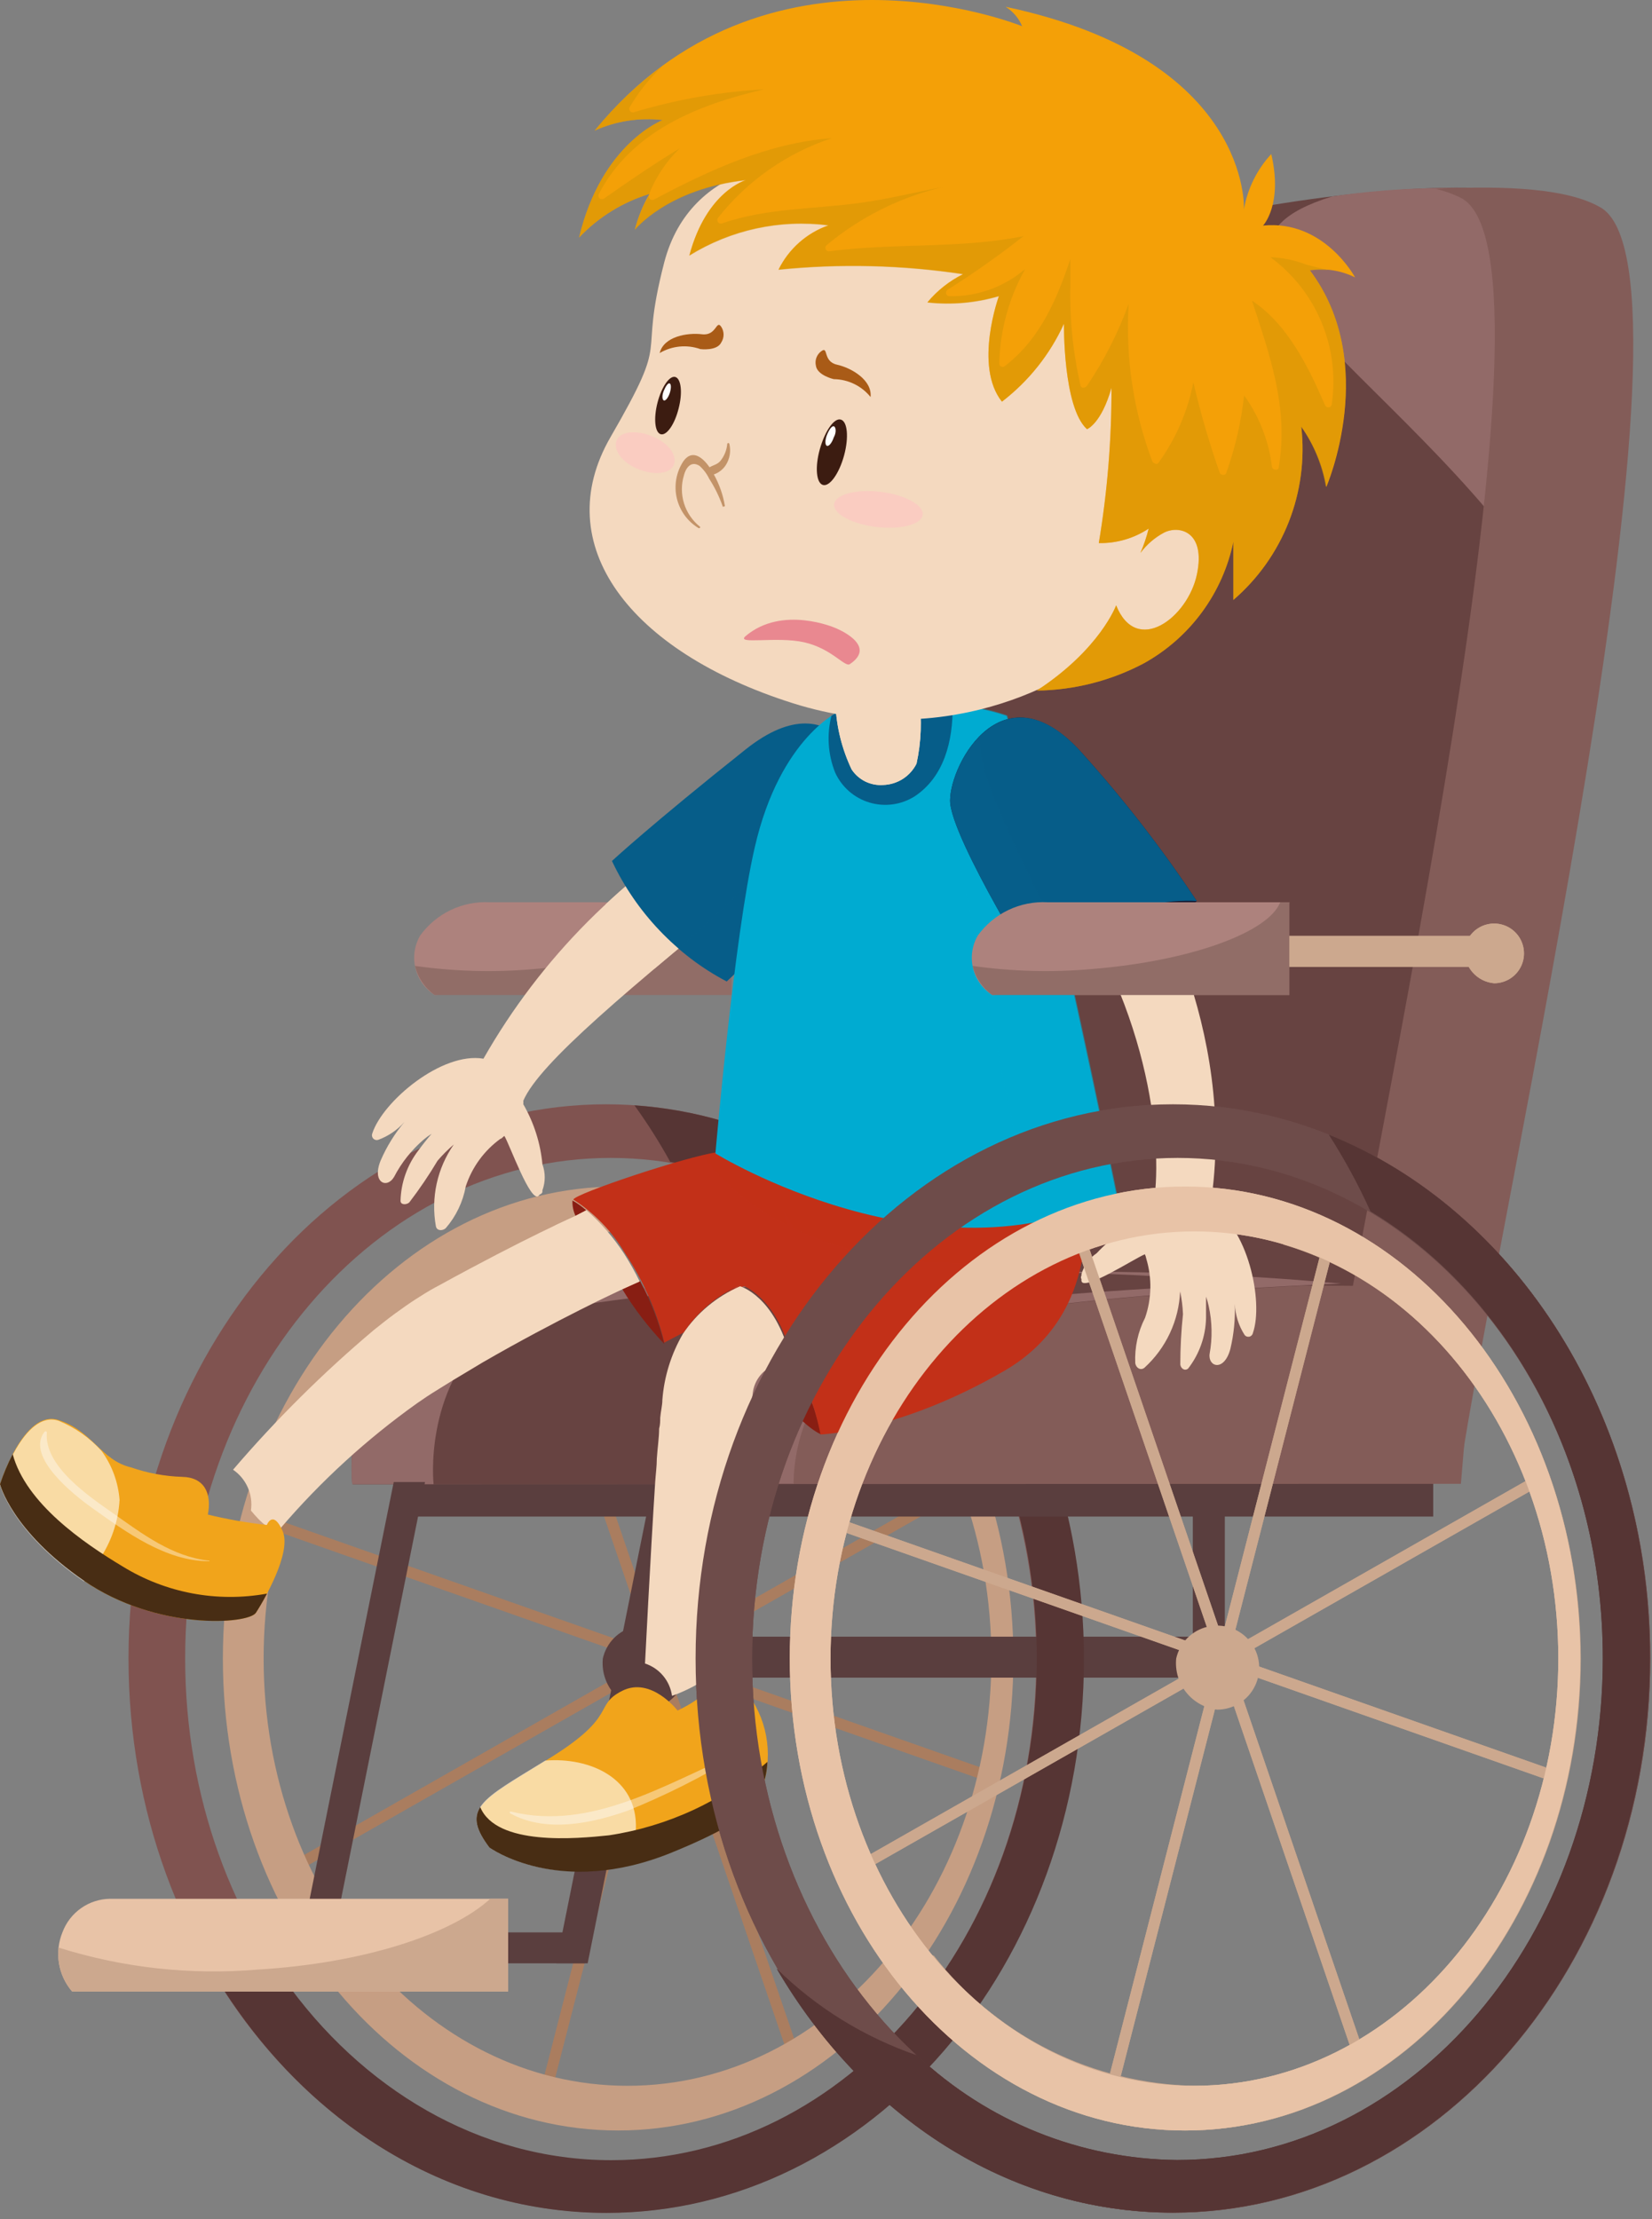 <svg width="207" height="278" viewBox="0 0 207 278" fill="none" xmlns="http://www.w3.org/2000/svg">
<rect x="0" y="0" width="207" height="278" fill="#808080" stroke="none"/>
<path d="M69.223 261.61L67.879 261.274L94.954 155.951L96.298 156.287L69.223 261.61Z" fill="#AA7D5F"/>
<path d="M124.537 223.449L32.741 191.134L33.212 189.835L125.008 222.15L124.537 223.449Z" fill="#AA7D5F"/>
<path d="M98.783 257.556L63.735 154.966L65.057 154.518L100.104 257.109L98.783 257.556Z" fill="#AA7D5F"/>
<path d="M38.004 233.997L37.31 232.81L122.007 184.594L122.701 185.781L38.004 233.997Z" fill="#AA7D5F"/>
<path d="M75.538 207.751C75.753 206.782 76.238 205.894 76.936 205.189C77.634 204.484 78.518 203.991 79.484 203.766C80.451 203.542 81.461 203.595 82.399 203.92C83.336 204.245 84.163 204.829 84.783 205.603C85.403 206.378 85.792 207.312 85.904 208.298C86.016 209.284 85.847 210.281 85.417 211.176C84.986 212.07 84.312 212.824 83.471 213.351C82.631 213.878 81.658 214.157 80.666 214.156C79.144 213.97 77.755 213.196 76.796 211.999C75.838 210.801 75.386 209.277 75.538 207.751Z" fill="#5A3E3E"/>
<path d="M69.692 245.934L81.83 185.647H85.772L73.634 245.934H69.692Z" fill="#5A3E3E"/>
<path d="M73.276 242.059H42.259V245.934H73.276V242.059Z" fill="#5A3E3E"/>
<path d="M117.236 117.231H86.242V121.105H117.236V117.231Z" fill="#CCA88E"/>
<path d="M54.464 124.643C53.256 123.877 52.392 122.671 52.053 121.281C51.715 119.89 51.929 118.422 52.65 117.186C53.641 115.816 54.96 114.717 56.486 113.989C58.012 113.262 59.696 112.928 61.384 113.021H91.662L89.848 122.718L54.464 124.643Z" fill="#AD827D"/>
<path d="M90.542 113.021C89.087 116.783 79.345 120.366 67.073 121.374C62.051 121.828 56.993 121.7 52.001 120.993C52.359 122.465 53.233 123.76 54.464 124.644H91.662V113.021H90.542Z" fill="#916D67"/>
<path d="M16.102 207.751C16.102 246.09 42.976 277.174 75.941 277.174C108.906 277.174 135.757 246.09 135.757 207.751C135.757 169.411 108.883 138.327 75.941 138.327C42.998 138.327 16.102 169.411 16.102 207.751ZM23.201 207.751C23.201 173.061 47.074 145.045 76.523 145.045C105.972 145.045 129.845 173.173 129.845 207.862C129.845 242.552 105.972 270.702 76.523 270.702C47.074 270.702 23.201 242.462 23.201 207.751Z" fill="#805350"/>
<path d="M27.927 207.75C27.927 240.402 50.098 266.873 77.442 266.873C104.786 266.873 126.979 240.402 126.979 207.75C126.979 175.099 104.83 148.628 77.442 148.628C50.053 148.628 27.927 175.099 27.927 207.75ZM33.033 207.75C33.033 178.212 53.434 154.249 78.629 154.249C103.823 154.249 124.224 178.212 124.224 207.75C124.224 237.289 103.8 261.274 78.629 261.274C53.457 261.274 33.033 237.312 33.033 207.75Z" fill="#C69E83"/>
<path d="M180.054 184.953C184.757 152.122 211.071 33.34 197.03 25.816C182.988 18.291 124 30.854 117.573 39.118C111.146 47.382 105.099 166.343 105.099 166.343L180.054 184.953Z" fill="#674341"/>
<path d="M106.039 144.149C106.039 144.149 120.148 123.389 118.535 103.324L108.816 111.767L106.039 144.149Z" fill="#926A68"/>
<path d="M197.79 80.728C198.663 74.323 199.425 68.164 200.029 62.431C196.76 48.703 192.37 32.848 189.817 23.89C182.186 23.256 174.507 23.496 166.93 24.606C142.296 32.153 181.554 49.756 197.253 79.608C197.409 80.011 197.588 80.369 197.79 80.728Z" fill="#926A68"/>
<path d="M183.055 24.785C182.069 24.299 181.033 23.924 179.964 23.666C188.922 23.195 196.425 23.666 200.411 25.905C214.99 33.43 187.691 152.211 182.831 185.042L165.945 180.989C171.858 144.373 197.231 32.086 183.055 24.785Z" fill="#835C58"/>
<path d="M153.472 184.035H149.463V208.893H153.472V184.035Z" fill="#5A3E3E"/>
<path d="M152.06 205.018H79.188V210.147H152.06V205.018Z" fill="#5A3E3E"/>
<path d="M79.501 138.461C81.137 140.726 82.633 143.09 83.98 145.538C109.935 149.77 129.912 176.017 129.912 207.75C129.912 242.462 106.039 270.59 76.59 270.59C60.062 270.59 45.237 261.632 35.518 247.815C32.21 247.446 28.956 246.694 25.821 245.575C36.503 264.611 54.934 277.196 76.007 277.196C109.04 277.196 135.824 246.113 135.824 207.773C135.757 170.821 110.876 140.611 79.501 138.461Z" fill="#563534"/>
<path d="M179.584 177.204H50.478V189.969H179.584V177.204Z" fill="#5A3E3E"/>
<path d="M183.054 185.871L185.137 161.237C185.137 161.237 59.503 159.199 51.082 166.768C42.662 174.338 44.14 185.916 44.14 185.916L183.054 185.871Z" fill="#835C58"/>
<path d="M51.082 166.768C58.181 160.363 139.944 157.407 167.938 160.833C135.533 162.199 111.302 165.469 107.091 169.276C104.69 171.338 102.757 173.89 101.42 176.759C100.084 179.629 99.376 182.75 99.343 185.916H44.229C44.229 185.916 42.841 174.248 51.082 166.768Z" fill="#674341"/>
<path d="M127.695 159.378C137.223 159.359 146.746 159.83 156.225 160.789C123.843 162.155 99.589 165.424 95.357 169.232C92.967 171.302 91.043 173.856 89.711 176.724C88.38 179.592 87.671 182.709 87.63 185.871H99.432C99.465 182.706 100.174 179.584 101.51 176.714C102.846 173.845 104.78 171.294 107.181 169.232C111.391 165.424 135.622 162.155 168.028 160.789C154.621 159.557 141.155 159.086 127.695 159.378Z" fill="#926A68"/>
<path d="M61.362 166.768C66.177 162.424 105.323 159.669 138.781 159.423C103.643 159.064 56.48 161.931 51.083 166.768C42.752 174.293 44.141 185.916 44.141 185.916H54.33C54.33 185.916 53.031 174.248 61.362 166.768Z" fill="#926A68"/>
<path d="M37.176 245.934L49.336 185.647H53.255L41.117 245.934H37.176Z" fill="#5A3E3E"/>
<path d="M147.38 207.751C147.596 206.782 148.081 205.894 148.779 205.189C149.477 204.484 150.361 203.991 151.327 203.766C152.294 203.542 153.304 203.595 154.242 203.92C155.179 204.245 156.006 204.829 156.626 205.603C157.246 206.378 157.635 207.312 157.747 208.298C157.859 209.284 157.69 210.281 157.26 211.176C156.829 212.07 156.155 212.824 155.314 213.351C154.474 213.878 153.501 214.157 152.509 214.156C150.986 213.97 149.597 213.196 148.639 211.999C147.68 210.801 147.229 209.277 147.38 207.751Z" fill="#CCA88E"/>
<path d="M7.838 242.014C8.296 240.805 9.106 239.762 10.165 239.019C11.223 238.276 12.48 237.868 13.773 237.849H63.668V249.472H9.047C8.176 248.462 7.601 247.231 7.388 245.914C7.174 244.598 7.33 243.248 7.838 242.014Z" fill="#E8C3A7"/>
<path d="M87.16 207.751C87.16 246.09 114.034 277.174 146.977 277.174C179.919 277.174 206.793 246.09 206.793 207.751C206.793 169.411 179.919 138.327 146.977 138.327C114.034 138.327 87.16 169.411 87.16 207.751ZM94.237 207.751C94.237 173.061 118.11 145.045 147.559 145.045C177.008 145.045 200.903 173.173 200.903 207.862C200.903 242.552 177.03 270.702 147.559 270.702C118.087 270.702 94.237 242.462 94.237 207.751Z" fill="#6E4C4A"/>
<path d="M187.914 117.231H156.919V121.105H187.914V117.231Z" fill="#CCA88E"/>
<path d="M124.336 124.643C123.127 123.877 122.263 122.671 121.925 121.281C121.587 119.89 121.8 118.422 122.522 117.186C123.512 115.816 124.831 114.717 126.357 113.989C127.883 113.262 129.567 112.928 131.256 113.021H161.556L159.719 122.718L124.336 124.643Z" fill="#AD827D"/>
<path d="M183.526 118.843C183.637 118.137 183.948 117.478 184.423 116.943C184.897 116.409 185.515 116.021 186.202 115.827C186.89 115.632 187.619 115.639 188.304 115.846C188.988 116.053 189.598 116.452 190.063 116.995C190.527 117.539 190.826 118.204 190.924 118.912C191.023 119.62 190.916 120.341 190.617 120.99C190.318 121.639 189.839 122.189 189.237 122.575C188.635 122.96 187.935 123.165 187.221 123.166C186.161 123.074 185.179 122.57 184.488 121.761C183.797 120.953 183.451 119.905 183.526 118.843Z" fill="#CCA88E"/>
<path d="M160.413 113.021C158.958 116.783 149.216 120.366 136.944 121.374C131.922 121.828 126.865 121.7 121.872 120.993C122.23 122.465 123.104 123.76 124.335 124.644H161.556V113.021H160.413Z" fill="#916D67"/>
<path d="M166.505 142.134C168.473 145.206 170.217 148.417 171.723 151.741C189.034 162.132 200.836 183.295 200.836 207.728C200.836 242.44 176.963 270.568 147.491 270.568C135.377 270.449 123.751 265.771 114.929 257.467C108.324 255.207 102.309 251.496 97.327 246.605C108.099 265.036 126.284 277.152 146.909 277.152C179.941 277.152 206.726 246.068 206.726 207.728C206.793 177.361 189.929 151.54 166.505 142.134Z" fill="#563534"/>
<path d="M32.293 246.717C23.878 247.433 15.403 246.498 7.346 243.963C7.232 244.949 7.325 245.948 7.618 246.896C7.911 247.844 8.398 248.721 9.048 249.472H63.669V237.849H61.429C56.502 242.35 45.417 245.933 32.293 246.717Z" fill="#CCA88E"/>
<path d="M140.035 261.61L138.691 261.274L165.744 155.951L167.087 156.287L140.035 261.61Z" fill="#CCA88E"/>
<path d="M195.35 223.449L103.554 191.134L104.024 189.835L195.82 222.15L195.35 223.449Z" fill="#CCA88E"/>
<path d="M169.595 257.556L134.525 154.966L135.846 154.518L170.894 257.109L169.595 257.556Z" fill="#CCA88E"/>
<path d="M108.816 233.997L108.122 232.81L192.796 184.594L193.49 185.781L108.816 233.997Z" fill="#CCA88E"/>
<path d="M98.962 207.75C98.962 240.402 121.133 266.873 148.477 266.873C175.821 266.873 198.014 240.402 198.014 207.75C198.014 175.099 175.844 148.628 148.477 148.628C121.111 148.628 98.962 175.099 98.962 207.75ZM104.068 207.75C104.068 178.212 124.492 154.249 149.664 154.249C174.836 154.249 195.26 178.212 195.26 207.75C195.26 237.289 174.836 261.274 149.619 261.274C124.403 261.274 104.068 237.312 104.068 207.75Z" fill="#E8C3A7"/>
<path d="M155.868 149.368C157.677 151.421 159.332 153.607 160.817 155.907C180.636 161.729 195.327 182.78 195.327 207.751C195.327 237.312 174.903 261.274 149.731 261.274C143.409 261.159 137.192 259.635 131.532 256.815C125.872 253.995 120.912 249.949 117.013 244.971C114.119 244.473 111.288 243.662 108.57 242.552C117.528 257.288 132.107 266.873 148.544 266.873C175.911 266.873 198.082 240.402 198.082 207.751C198.014 178.1 179.718 153.623 155.868 149.368Z" fill="#CCA88E"/>
<path d="M99.03 169.948L96.186 171.426C99.097 178.145 102.904 179.69 102.904 179.69C102.138 176.257 100.83 172.969 99.03 169.948Z" fill="#881E13"/>
<path d="M80.196 160.453L77.957 161.461C79.466 163.942 81.238 166.255 83.242 168.358C82.567 165.604 81.543 162.948 80.196 160.453Z" fill="#881E13"/>
<path d="M102.815 179.69C102.815 179.69 112.713 179.354 125.881 171.695C139.049 164.036 135.601 148.628 135.601 148.628C135.601 148.628 130.562 152.368 115.177 149.367C99.791 146.367 93.499 141.686 93.499 141.686C93.499 141.686 91.841 141.126 91.259 142.089C90.677 143.052 90.699 144.329 89.915 144.329C85.929 144.866 71.999 149.547 71.843 150.263C74.493 151.969 76.709 154.269 78.315 156.982C80.598 160.398 82.266 164.188 83.242 168.179L85.683 166.903C87.448 164.268 89.936 162.199 92.849 160.946C92.849 160.946 97.171 162.177 99.142 169.769C100.89 172.858 102.13 176.207 102.815 179.69Z" fill="#C23018"/>
<g style="mix-blend-mode:multiply" opacity="0.6">
<g style="mix-blend-mode:multiply" opacity="0.6">
<path d="M135.801 156.332C136.13 153.769 136.062 151.171 135.6 148.628C135.6 148.628 130.561 152.368 115.176 149.367C99.791 146.367 93.498 141.686 93.498 141.686C93.498 141.686 91.841 141.126 91.258 142.089C90.676 143.052 90.698 144.329 89.915 144.329C89.25 144.424 88.592 144.559 87.944 144.732C98.425 158.415 119.364 160.498 135.801 156.332Z" fill="#C23018"/>
</g>
</g>
<g style="mix-blend-mode:multiply">
<path d="M90.9 162.043L91.661 161.572C92.154 161.304 92.871 160.901 93.766 160.475C94.192 160.251 94.685 160.05 95.2 159.826C95.715 159.602 96.275 159.4 96.857 159.176C97.439 158.952 98.044 158.795 98.648 158.616C99.282 158.433 99.925 158.283 100.574 158.168L102.59 157.81L104.449 157.497L107.741 156.981L109.04 156.758L110.047 156.578L110.943 156.422L110.07 156.69L109.084 156.981C108.665 157.123 108.239 157.243 107.808 157.34L104.538 158.034L100.798 158.773C100.164 158.88 99.536 159.022 98.917 159.199C98.313 159.355 97.708 159.49 97.126 159.691C96.543 159.893 95.984 160.05 95.468 160.251L94.013 160.789L92.781 161.281L91.841 161.684L90.9 162.043Z" fill="#C23018"/>
</g>
<g style="mix-blend-mode:multiply">
<path d="M98.246 151.607C98.246 151.607 98.492 152.01 98.806 152.637C98.963 152.928 99.12 153.309 99.321 153.69C99.523 154.07 99.724 154.496 99.903 154.899C100.082 155.302 100.284 155.75 100.463 156.131C100.642 156.511 100.799 156.915 100.911 157.228C101.065 157.592 101.192 157.966 101.292 158.348C101.292 158.348 101.001 157.99 100.598 157.407L99.971 156.377L99.635 155.795L99.343 155.168L98.828 153.891C98.688 153.517 98.568 153.136 98.47 152.749C98.367 152.375 98.292 151.993 98.246 151.607Z" fill="#C23018"/>
</g>
<path d="M71.73 150.375C71.702 151.038 71.832 151.699 72.111 152.301L73.455 151.607C72.926 151.135 72.348 150.722 71.73 150.375Z" fill="#881E13"/>
<path d="M78.202 157.071C76.885 155.042 75.295 153.204 73.477 151.607L72.133 152.301C72.133 152.301 65.975 154.989 54.889 161.08L54.509 161.282C53.725 161.707 52.941 162.2 52.135 162.715C51.329 163.23 50.343 163.924 49.425 164.596C48.507 165.268 47.678 165.94 46.805 166.634C40.475 171.971 34.588 177.813 29.203 184.102C30.017 184.658 30.658 185.431 31.054 186.334C31.45 187.237 31.584 188.232 31.442 189.208C31.442 189.208 34.085 192.612 35.137 191.447C40.186 185.542 45.94 180.277 52.269 175.771C53.075 175.211 53.904 174.651 54.755 174.136L55.113 173.912C56.166 173.24 57.218 172.613 58.271 171.986L60.511 170.643C69.692 165.335 77.911 161.528 77.911 161.528L80.151 160.52C79.57 159.333 78.919 158.182 78.202 157.071Z" fill="#F4D9BF"/>
<g style="mix-blend-mode:multiply">
<g style="mix-blend-mode:multiply">
<path d="M78.203 157.071C76.885 155.042 75.295 153.204 73.477 151.607L72.134 152.301L69.603 153.488C72.358 155.958 74.517 159.021 75.918 162.446L77.867 161.528L80.106 160.52C79.54 159.334 78.904 158.183 78.203 157.071Z" fill="#F4D9BF"/>
</g>
</g>
<path d="M92.736 161.125C89.823 162.379 87.335 164.447 85.57 167.082C84.096 169.614 83.215 172.447 82.995 175.368C82.995 176.062 82.793 176.779 82.726 177.607C82.726 178.01 82.726 178.481 82.591 178.951C82.591 180.048 82.39 181.347 82.3 182.736C82.3 183.654 82.166 184.617 82.099 185.602C81.472 195.366 80.822 208.378 80.822 208.378C81.71 208.668 82.497 209.202 83.096 209.919C83.694 210.635 84.078 211.506 84.204 212.431C85.602 211.934 86.939 211.28 88.19 210.483C88.538 210.163 88.816 209.775 89.009 209.344C89.201 208.913 89.304 208.447 89.31 207.975C90.96 201.245 92.172 194.415 92.938 187.528C93.072 186.476 93.184 185.446 93.296 184.46C93.408 183.475 93.543 182.221 93.654 181.146C93.766 180.071 93.834 179.265 93.923 178.458C94.102 176.577 94.214 175.233 94.304 174.674C94.355 174.029 94.55 173.405 94.876 172.846C95.202 172.288 95.649 171.81 96.185 171.449L99.029 169.971C97.058 162.289 92.736 161.125 92.736 161.125Z" fill="#F4D9BF"/>
<g style="mix-blend-mode:multiply">
<g style="mix-blend-mode:multiply">
<path d="M95.469 171.247C95.603 171.426 95.76 171.561 95.872 171.74L96.185 171.516L99.029 170.038C97.059 162.446 92.737 161.214 92.737 161.214C91.324 161.812 90.01 162.619 88.84 163.61C91.203 166.018 93.417 168.569 95.469 171.247Z" fill="#F4D9BF"/>
</g>
</g>
<path d="M95.559 110.154L90.811 102.294C78.205 109.518 67.765 119.989 60.578 132.616C55.36 131.72 47.947 137.969 46.648 141.977C46.605 142.083 46.593 142.2 46.613 142.312C46.633 142.425 46.685 142.53 46.762 142.615C46.84 142.699 46.94 142.76 47.05 142.79C47.161 142.82 47.278 142.817 47.388 142.783C48.653 142.321 49.784 141.551 50.679 140.544C49.459 141.996 48.456 143.618 47.701 145.359C46.559 148.136 48.485 148.964 49.381 147.419C50.308 145.635 51.57 144.046 53.098 142.739C53.408 142.475 53.737 142.235 54.084 142.022C53.479 142.716 52.919 143.433 52.426 144.105C51.03 145.92 50.246 148.131 50.187 150.42C50.187 150.958 50.948 150.935 51.284 150.622C52.563 148.952 53.745 147.21 54.822 145.404C55.445 144.669 56.126 143.988 56.861 143.366C55.829 144.843 55.1 146.51 54.716 148.27C54.332 150.031 54.299 151.85 54.621 153.622C54.755 154.227 55.494 154.182 55.853 153.846C57.144 152.356 58.01 150.546 58.361 148.606C59.146 146.212 60.666 144.128 62.706 142.649C62.862 142.649 63.041 142.38 63.198 142.291C63.825 143.276 66.49 150.778 67.498 149.793C67.538 149.723 67.591 149.663 67.655 149.614C67.73 149.593 67.798 149.554 67.853 149.499C67.908 149.444 67.948 149.375 67.968 149.3C67.957 149.234 67.957 149.166 67.968 149.099C68.352 148.05 68.352 146.9 67.968 145.852C67.722 143.2 66.904 140.633 65.572 138.327C65.583 138.178 65.583 138.028 65.572 137.879C67.588 133.176 78.628 123.994 95.559 110.154Z" fill="#F4D9BF"/>
<g style="mix-blend-mode:multiply">
<path d="M75.873 113.29C77.215 116.44 79.325 119.203 82.009 121.329C85.951 118.015 90.43 114.282 95.446 110.132L90.698 102.271C85.338 105.344 80.361 109.043 75.873 113.29Z" fill="#F4D9BF"/>
</g>
<path d="M76.68 107.848C79.719 114.298 84.763 119.593 91.058 122.942C91.058 122.942 108.01 107.109 108.839 102.54C109.668 97.972 105.233 84.49 93.431 93.873C81.629 103.257 76.68 107.848 76.68 107.848Z" fill="#065D89"/>
<g style="mix-blend-mode:multiply" opacity="0.5">
<path d="M98.716 105.384C94.446 110.158 89.867 114.646 85.01 118.821C86.844 120.437 88.876 121.815 91.057 122.919C91.057 122.919 108.01 107.086 108.838 102.518C109.051 100.212 108.641 97.892 107.651 95.799C104.725 99.039 101.747 102.234 98.716 105.384Z" fill="#065D89"/>
</g>
<path d="M105.344 88.991C105.344 88.991 97.775 92.194 94.572 106.146C91.975 117.343 89.645 144.485 89.645 144.485C89.645 144.485 116.922 161.326 139.899 149.703C139.899 149.703 131.367 107.668 126.127 89.685C121.224 88.018 115.947 87.793 110.921 89.036L105.344 88.991Z" fill="#00ABD1"/>
<g style="mix-blend-mode:multiply" opacity="0.5">
<path d="M118.065 96.247C119.408 104.444 127.224 142.537 129.464 153.331C133.114 152.55 136.651 151.309 139.989 149.636C139.989 149.636 131.457 107.601 126.216 89.618C123.149 88.55 119.892 88.13 116.654 88.386C117.236 90.939 117.617 93.582 118.065 96.247Z" fill="#00ABD1"/>
</g>
<path d="M104.181 89.663C103.579 92.027 103.744 94.52 104.651 96.784C105.059 97.679 105.654 98.475 106.394 99.121C107.135 99.767 108.006 100.247 108.947 100.529C109.889 100.811 110.88 100.889 111.854 100.757C112.828 100.624 113.762 100.286 114.595 99.763C118.267 97.344 119.432 92.865 119.365 88.386C116.534 88.26 113.699 88.478 110.922 89.036H105.345C104.943 89.218 104.554 89.427 104.181 89.663Z" fill="#065D89"/>
<path d="M104.695 88.386C104.834 91.158 105.519 93.875 106.711 96.381C107.133 97.024 107.719 97.543 108.407 97.885C109.096 98.227 109.863 98.381 110.63 98.33C111.507 98.309 112.363 98.05 113.105 97.581C113.846 97.112 114.446 96.449 114.84 95.665C115.436 92.943 115.542 90.138 115.154 87.379L104.695 88.386Z" fill="#F4D9BF"/>
<g style="mix-blend-mode:multiply">
<path d="M104.695 88.386C104.834 91.158 105.519 93.875 106.711 96.381C107.133 97.024 107.719 97.543 108.407 97.885C109.096 98.227 109.863 98.381 110.63 98.33C111.507 98.309 112.363 98.05 113.105 97.581C113.846 97.112 114.446 96.449 114.84 95.665C115.436 92.943 115.542 90.138 115.154 87.379L104.695 88.386Z" fill="#F4D9BF"/>
</g>
<path d="M131.816 27.764C108.458 19.68 100.463 20.217 100.463 20.217C100.463 20.217 86.601 19.814 83.219 32.915C79.838 46.016 84.317 41.246 76.501 54.75C68.685 68.254 78.942 81.623 99.299 88.073C119.656 94.523 135.78 84.109 138.422 80.929C138.422 80.929 145.746 83.975 150.74 73.785C155.734 63.596 155.151 35.871 131.816 27.764Z" fill="#F4D9BF"/>
<path d="M166.191 60.998C166.191 60.998 172.909 45.545 164.131 33.855C166.067 33.564 168.045 33.877 169.797 34.751C169.797 34.751 165.922 27.495 158.263 28.257C158.263 28.257 160.772 25.636 159.293 19.299C157.506 21.226 156.316 23.629 155.867 26.219C155.867 26.219 156.852 7.385 125.992 0.845C126.928 1.418 127.657 2.273 128.075 3.286C128.075 3.286 95.871 -9.837 74.507 16.365C77.178 15.158 80.128 14.701 83.039 15.044C83.039 15.044 75.38 17.91 72.559 29.757C74.979 27.205 78.019 25.322 81.382 24.293C80.563 25.692 79.945 27.2 79.546 28.772C79.546 28.772 83.644 23.621 93.475 22.546C93.475 22.546 88.526 23.912 86.376 31.997C91.582 28.763 97.744 27.427 103.822 28.212C101.083 29.168 98.831 31.163 97.551 33.766C105.255 32.984 113.027 33.173 120.685 34.326C118.963 35.181 117.437 36.386 116.206 37.864C119.214 38.199 122.259 37.932 125.164 37.08C125.164 37.08 121.984 45.837 125.545 50.315C128.896 47.747 131.565 44.394 133.316 40.551C133.316 40.551 133.181 51.032 136.204 53.764C136.204 53.764 137.996 53.092 139.273 48.569C139.287 55.089 138.756 61.599 137.683 68.03C139.901 68.075 142.081 67.442 143.931 66.216C143.671 67.257 143.326 68.276 142.901 69.261C143.682 68.214 144.683 67.35 145.834 66.731C147.693 65.768 151.119 66.507 149.977 71.949C148.835 77.391 142.408 82.206 139.855 75.823C139.855 75.823 137.862 81.31 129.912 86.505C134.599 86.449 139.206 85.274 143.348 83.079C146.2 81.495 148.676 79.314 150.609 76.686C152.541 74.058 153.884 71.045 154.546 67.85V75.151C157.625 72.501 160.011 69.139 161.494 65.357C162.977 61.575 163.513 57.487 163.056 53.451C164.649 55.702 165.72 58.28 166.191 60.998Z" fill="#F4A007"/>
<g style="mix-blend-mode:multiply" opacity="0.5">
<path d="M81.337 24.293C82.197 22.141 83.502 20.195 85.167 18.582C81.92 20.553 78.762 22.703 75.649 24.898C75.566 24.945 75.47 24.965 75.375 24.954C75.28 24.944 75.191 24.902 75.121 24.837C75.051 24.772 75.003 24.687 74.986 24.593C74.968 24.499 74.981 24.401 75.022 24.315C79.143 16.41 87.451 13.118 95.737 11.192C90.208 11.499 84.736 12.461 79.434 14.058C79.35 14.085 79.26 14.087 79.175 14.063C79.09 14.039 79.014 13.99 78.957 13.924C78.899 13.857 78.863 13.774 78.852 13.687C78.841 13.599 78.857 13.51 78.896 13.431C80.037 11.489 81.456 9.724 83.106 8.191C79.907 10.543 77.018 13.289 74.507 16.365C77.178 15.158 80.128 14.701 83.039 15.044C83.039 15.044 75.38 17.91 72.559 29.757C74.956 27.215 77.974 25.339 81.315 24.315L81.337 24.293Z" fill="#D09306"/>
</g>
<g style="mix-blend-mode:multiply" opacity="0.5">
<path d="M164.131 33.855C164.921 33.794 165.715 33.794 166.505 33.855C165.564 33.609 164.624 33.407 163.661 33.139C162.228 32.589 160.715 32.279 159.182 32.22C162.028 34.309 164.248 37.138 165.602 40.398C166.956 43.659 167.392 47.228 166.863 50.718C166.834 50.808 166.777 50.886 166.7 50.941C166.624 50.997 166.532 51.026 166.438 51.026C166.343 51.026 166.251 50.997 166.175 50.941C166.098 50.886 166.041 50.808 166.012 50.718C163.974 45.993 161.332 40.596 156.875 37.662C159.114 44.515 161.488 51.099 160.234 58.489C160.234 59.027 159.45 58.893 159.383 58.489C158.994 55.256 157.792 52.175 155.89 49.532C155.525 52.848 154.773 56.11 153.65 59.251C153.516 59.609 152.956 59.52 152.844 59.251C151.538 55.528 150.431 51.738 149.529 47.897C148.821 51.544 147.323 54.991 145.14 57.997C144.939 58.288 144.513 57.997 144.401 57.818C142.021 51.519 141.006 44.786 141.423 38.065C140.11 41.685 138.357 45.13 136.205 48.322C136.003 48.613 135.51 48.681 135.398 48.322C134.448 44.197 134.019 39.969 134.122 35.736C134.122 34.661 134.122 33.497 134.122 32.444C132.398 37.55 130.337 42.455 125.881 45.881C125.818 45.926 125.744 45.953 125.667 45.959C125.59 45.965 125.513 45.95 125.444 45.915C125.375 45.88 125.317 45.828 125.275 45.763C125.234 45.698 125.211 45.622 125.209 45.545C125.305 41.39 126.42 37.322 128.456 33.699C125.791 35.978 122.377 37.19 118.871 37.102C118.788 37.081 118.712 37.035 118.654 36.971C118.596 36.907 118.557 36.828 118.543 36.743C118.529 36.658 118.539 36.57 118.574 36.491C118.608 36.412 118.665 36.344 118.737 36.296C122.023 34.222 125.2 31.98 128.254 29.578C120.26 31.19 112.018 30.406 103.889 31.481C103.802 31.485 103.716 31.463 103.641 31.418C103.566 31.373 103.506 31.308 103.468 31.229C103.43 31.151 103.415 31.063 103.427 30.976C103.438 30.89 103.474 30.809 103.531 30.742C107.754 27.218 112.737 24.719 118.087 23.442C114.706 24.069 111.369 24.92 107.942 25.39C102.053 26.219 96.163 26.017 90.452 27.988C90.36 28.015 90.261 28.012 90.171 27.979C90.081 27.945 90.004 27.884 89.951 27.804C89.899 27.724 89.873 27.628 89.879 27.532C89.884 27.437 89.92 27.345 89.982 27.271C93.657 22.622 98.618 19.156 104.247 17.305C96.32 17.888 88.952 21.269 81.965 24.987C81.894 25.028 81.813 25.049 81.731 25.048C81.649 25.046 81.569 25.022 81.499 24.978C81.43 24.934 81.374 24.872 81.338 24.799C81.301 24.725 81.286 24.643 81.293 24.561C80.514 25.891 79.926 27.323 79.546 28.816C79.546 28.816 83.644 23.666 93.475 22.591C93.475 22.591 88.526 23.957 86.376 32.041C91.582 28.808 97.744 27.471 103.822 28.257C101.083 29.212 98.831 31.207 97.551 33.81C105.256 33.029 113.028 33.217 120.685 34.37C118.963 35.226 117.437 36.431 116.206 37.909C119.215 38.243 122.259 37.977 125.164 37.125C125.164 37.125 121.984 45.836 125.545 50.315C128.896 47.747 131.565 44.394 133.316 40.551C133.316 40.551 133.181 51.032 136.205 53.764C136.205 53.764 137.996 53.092 139.273 48.569C139.288 55.089 138.756 61.599 137.683 68.03C139.901 68.075 142.081 67.442 143.931 66.216C143.671 67.257 143.326 68.276 142.901 69.261C143.682 68.214 144.684 67.35 145.834 66.731C147.693 65.768 151.12 66.507 149.977 71.949C148.835 77.391 142.408 82.206 139.855 75.823C139.855 75.823 137.862 81.31 129.912 86.505C134.6 86.449 139.206 85.274 143.349 83.079C146.2 81.495 148.676 79.314 150.609 76.686C152.541 74.058 153.884 71.045 154.546 67.85V75.151C157.625 72.501 160.011 69.139 161.494 65.357C162.977 61.575 163.513 57.487 163.056 53.451C164.625 55.708 165.673 58.286 166.124 60.998C166.124 60.998 172.932 45.545 164.131 33.855Z" fill="#D09306"/>
</g>
<path d="M89.445 59.43C90.076 59.213 90.614 58.786 90.968 58.221C91.207 57.837 91.367 57.41 91.44 56.964C91.513 56.519 91.497 56.063 91.393 55.623C91.393 55.466 91.125 55.444 91.125 55.623C91.055 56.393 90.759 57.126 90.274 57.728C89.915 58.176 89.355 58.266 88.907 58.534C87.945 57.146 86.668 56.295 85.615 57.795C85.177 58.468 84.879 59.223 84.739 60.014C84.6 60.805 84.621 61.616 84.803 62.399C84.985 63.181 85.324 63.919 85.798 64.567C86.272 65.215 86.873 65.761 87.564 66.171C87.698 66.171 87.81 66.037 87.698 65.969C86.757 65.218 86.064 64.201 85.709 63.051C85.353 61.901 85.352 60.671 85.705 59.52C85.884 58.803 86.489 57.616 87.653 58.355C88.16 58.806 88.571 59.355 88.863 59.968C89.555 61.04 90.119 62.19 90.542 63.394C90.542 63.573 90.834 63.394 90.834 63.394C90.605 62.002 90.135 60.66 89.445 59.43Z" fill="#C39368"/>
<path d="M85.033 51.166C84.54 53.16 83.532 54.593 82.793 54.391C82.054 54.19 81.875 52.42 82.39 50.427C82.905 48.434 83.913 47.001 84.629 47.225C85.346 47.449 85.548 49.196 85.033 51.166Z" fill="#3C1C11"/>
<path d="M83.914 49.263C83.712 49.845 83.376 50.248 83.175 50.159C82.973 50.069 82.928 49.532 83.175 48.949C83.421 48.367 83.712 47.942 83.914 48.031C84.115 48.121 84.115 48.658 83.914 49.263Z" fill="white"/>
<path d="M105.771 57.034C105.166 59.273 103.979 60.975 103.128 60.751C102.277 60.528 102.098 58.512 102.725 56.273C103.352 54.033 104.494 52.331 105.345 52.555C106.196 52.779 106.376 54.794 105.771 57.034Z" fill="#3C1C11"/>
<path d="M104.471 54.794C104.247 55.466 103.866 55.937 103.62 55.847C103.374 55.757 103.351 55.153 103.62 54.481C103.889 53.809 104.247 53.316 104.493 53.406C104.74 53.495 104.829 54.167 104.471 54.794Z" fill="white"/>
<g style="mix-blend-mode:multiply">
<path d="M115.624 64.469C115.49 65.678 112.915 66.373 109.846 66.014C106.778 65.656 104.405 64.379 104.516 63.17C104.628 61.961 107.226 61.244 110.294 61.602C113.362 61.961 115.736 63.26 115.624 64.469Z" fill="#FACCC1"/>
</g>
<g style="mix-blend-mode:multiply">
<path d="M84.429 58.243C83.958 59.363 81.988 59.587 79.95 58.758C77.912 57.93 76.792 56.317 77.262 55.175C77.733 54.033 79.681 53.809 81.741 54.66C83.802 55.511 84.899 57.034 84.429 58.243Z" fill="#FACCC1"/>
</g>
<path d="M149.956 112.864C144.503 117.892 138.024 121.674 130.965 123.949C130.965 123.949 119.028 104.891 119.051 100.256C119.073 95.62 125.769 83.168 135.757 94.523C140.931 100.282 145.676 106.412 149.956 112.864Z" fill="#171D36"/>
<path d="M134.592 113.2L142.901 109.236C142.901 109.236 155.263 128.361 151.657 151.092C156.315 153.555 158.376 163.028 156.987 166.992C156.963 167.104 156.906 167.206 156.825 167.286C156.743 167.366 156.64 167.42 156.527 167.441C156.415 167.462 156.299 167.45 156.194 167.407C156.088 167.363 155.998 167.289 155.934 167.194C155.201 166.038 154.784 164.709 154.725 163.342C154.793 165.24 154.605 167.138 154.165 168.985C153.381 171.874 151.344 171.225 151.568 169.59C151.928 167.609 151.889 165.576 151.456 163.611C151.372 163.207 151.26 162.811 151.12 162.424C151.12 163.342 151.12 164.26 151.12 165.111C151.068 167.401 150.283 169.615 148.88 171.426C148.455 171.785 147.962 171.426 147.895 170.934C147.896 168.824 148.008 166.716 148.231 164.618C148.191 163.654 148.072 162.696 147.872 161.752C147.798 163.566 147.364 165.348 146.595 166.994C145.826 168.639 144.738 170.116 143.393 171.337C142.901 171.717 142.341 171.337 142.251 170.754C142.16 168.783 142.584 166.823 143.483 165.066C144.307 162.687 144.361 160.11 143.64 157.698C143.601 157.498 143.541 157.303 143.461 157.116C142.363 157.519 135.712 161.841 135.51 160.453C135.499 160.379 135.499 160.303 135.51 160.229C135.466 160.163 135.443 160.085 135.443 160.005C135.443 159.925 135.466 159.847 135.51 159.781C135.51 159.781 135.51 159.781 135.51 159.602C135.822 158.534 136.495 157.608 137.414 156.982C139.227 155.044 141.434 153.517 143.886 152.503C143.886 152.503 144.11 152.301 144.222 152.189C145.745 147.15 145.409 130.265 134.592 113.2Z" fill="#F4D9BF"/>
<g style="mix-blend-mode:multiply">
<path d="M146.238 115.619C145.266 113.42 144.152 111.288 142.901 109.236L134.592 113.2C135.844 115.198 136.988 117.261 138.019 119.381C140.495 117.616 143.284 116.339 146.238 115.619Z" fill="#F4D9BF"/>
</g>
<path d="M149.956 112.864C145.676 106.412 140.931 100.282 135.757 94.523C125.859 83.168 119.073 95.598 119.051 100.256C119.028 104.914 130.965 123.949 130.965 123.949C135.892 111.632 149.956 112.864 149.956 112.864Z" fill="#065D89"/>
<g style="mix-blend-mode:multiply" opacity="0.5">
<g style="mix-blend-mode:multiply" opacity="0.5">
<path d="M133.943 119.023C130.491 112.993 127.417 106.756 124.739 100.345C123.577 97.797 122.893 95.057 122.723 92.261C120.609 94.422 119.304 97.245 119.028 100.256C119.028 104.892 130.942 123.95 130.942 123.95C131.66 122.151 132.674 120.486 133.943 119.023Z" fill="#065D89"/>
</g>
</g>
<path d="M26.045 189.723C28.479 190.312 30.947 190.746 33.435 191.022C33.435 191.022 34.197 189.051 35.406 191.761C36.615 194.47 33.01 200.539 32.069 202.017C31.129 203.495 19.595 204.257 10.525 198.009C1.456 191.761 0 185.916 0 185.916C0 185.916 2.978 176.465 7.323 177.876C11.668 179.287 12.631 182.915 16.415 183.81C18.478 184.527 20.638 184.927 22.82 184.997C25.597 185.042 26.56 187.058 26.045 189.723Z" fill="#F1A41B"/>
<path opacity="0.6" d="M10.525 198.121C11.213 197.261 11.841 196.356 12.407 195.411C13.939 193.186 14.829 190.583 14.982 187.886C14.814 185.681 14.039 183.565 12.743 181.773C11.247 180.11 9.394 178.808 7.323 177.965C2.978 176.555 0 186.005 0 186.005C0 186.005 1.456 191.85 10.525 198.098V198.121Z" fill="white"/>
<path d="M15.363 196.217C10.436 193.261 3.247 188.312 1.59 182.153C0.963 183.364 0.432 184.622 0 185.916C0 185.916 1.456 191.761 10.525 198.009C19.595 204.257 31.106 203.495 32.069 202.017C32.36 201.569 32.898 200.696 33.458 199.621C27.213 200.757 20.768 199.545 15.363 196.217Z" fill="#482D14"/>
<path opacity="0.4" d="M26.224 195.501C21.544 194.985 17.849 192.141 14.153 189.544C11.153 187.438 5.509 183.654 5.867 179.444C5.867 179.242 5.621 179.242 5.509 179.444C3.27 182.579 9.383 187.349 11.489 188.849C15.788 191.917 20.782 195.568 26.202 195.568C26.269 195.59 26.269 195.523 26.224 195.501Z" fill="white"/>
<path d="M84.898 214.267C84.898 214.267 81.583 209.968 77.955 211.804C74.328 213.64 77.507 214.85 68.998 220.157C60.487 225.465 57.621 226.405 61.361 231.355C61.361 231.355 70.073 237.737 84.181 232.004C98.29 226.271 95.625 223.628 95.625 223.628C96.257 221.618 96.383 219.484 95.992 217.413C95.601 215.343 94.706 213.401 93.385 211.759C93.385 211.759 93.117 206.698 87.339 207.997C87.848 209.334 88.165 210.736 88.279 212.162C87.244 213.002 86.108 213.709 84.898 214.267Z" fill="#F1A41B"/>
<path opacity="0.6" d="M79.68 229.048C79.882 222.733 73.902 220.09 68.326 220.538C60.264 225.487 57.666 226.54 61.316 231.422C61.316 231.422 67.856 236.214 78.762 233.661C79.284 232.175 79.594 230.621 79.68 229.048Z" fill="white"/>
<path d="M95.581 223.696C95.921 222.729 96.117 221.718 96.163 220.695C90.555 225.594 83.663 228.787 76.299 229.899C72.268 230.325 62.191 231.265 60.175 226.361C59.302 227.749 59.638 229.182 61.317 231.422C61.317 231.422 70.029 237.804 84.137 232.071C98.246 226.338 95.581 223.696 95.581 223.696Z" fill="#482D14"/>
<path opacity="0.4" d="M92.289 219.664C83.331 223.494 74.014 229.406 64.004 226.92C63.847 226.92 63.803 227.122 64.004 227.189C68.483 229.608 74.126 228.398 78.605 226.831C83.402 224.894 88.031 222.564 92.445 219.866C92.445 219.866 92.378 219.62 92.289 219.664Z" fill="white"/>
<path d="M82.659 44.224C83.423 43.774 84.275 43.497 85.158 43.412C86.04 43.327 86.93 43.436 87.765 43.731C87.765 43.731 89.87 44 90.385 42.88C90.569 42.593 90.666 42.258 90.666 41.917C90.666 41.576 90.569 41.242 90.385 40.954C89.736 39.969 89.803 42.096 87.967 41.873C86.13 41.648 83.174 42.141 82.659 44.224Z" fill="#A95B17"/>
<path d="M109.084 49.733C108.528 49.042 107.826 48.483 107.029 48.096C106.231 47.709 105.358 47.503 104.471 47.494C104.471 47.494 102.388 47.023 102.231 45.792C102.157 45.46 102.181 45.114 102.3 44.796C102.42 44.477 102.629 44.201 102.903 44C103.844 43.283 103.06 45.276 104.874 45.68C106.688 46.083 109.308 47.606 109.084 49.733Z" fill="#A95B17"/>
<path d="M104.629 78.645C104.629 78.645 98.045 75.778 93.431 79.675C92.11 80.795 97.328 79.675 100.777 80.459C104.226 81.243 105.86 83.616 106.488 83.191C110.093 80.772 104.629 78.645 104.629 78.645Z" fill="#E98890"/>
<path d="M87.16 207.751C87.16 246.09 114.034 277.174 146.977 277.174C179.919 277.174 206.793 246.09 206.793 207.751C206.793 169.411 179.919 138.327 146.977 138.327C114.034 138.327 87.16 169.411 87.16 207.751ZM94.237 207.751C94.237 173.061 118.11 145.045 147.559 145.045C177.008 145.045 200.903 173.173 200.903 207.862C200.903 242.552 177.03 270.702 147.559 270.702C118.087 270.702 94.237 242.462 94.237 207.751Z" fill="#6E4C4A"/>
<path d="M187.914 117.231H156.919V121.105H187.914V117.231Z" fill="#CCA88E"/>
<path d="M124.336 124.643C123.127 123.877 122.263 122.671 121.925 121.281C121.587 119.89 121.8 118.422 122.522 117.186C123.512 115.816 124.831 114.717 126.357 113.989C127.883 113.262 129.567 112.928 131.256 113.021H161.556L159.719 122.718L124.336 124.643Z" fill="#AD827D"/>
<path d="M183.526 118.843C183.637 118.137 183.948 117.478 184.423 116.943C184.897 116.409 185.515 116.021 186.202 115.827C186.89 115.632 187.619 115.639 188.304 115.846C188.988 116.053 189.598 116.452 190.063 116.995C190.527 117.539 190.826 118.204 190.924 118.912C191.023 119.62 190.916 120.341 190.617 120.99C190.318 121.639 189.839 122.189 189.237 122.575C188.635 122.96 187.935 123.165 187.221 123.166C186.161 123.074 185.179 122.57 184.488 121.761C183.797 120.953 183.451 119.905 183.526 118.843Z" fill="#CCA88E"/>
<path d="M160.413 113.021C158.958 116.783 149.216 120.366 136.944 121.374C131.922 121.828 126.865 121.7 121.872 120.993C122.23 122.465 123.104 123.76 124.335 124.644H161.556V113.021H160.413Z" fill="#916D67"/>
<path d="M166.505 142.134C168.473 145.206 170.217 148.417 171.723 151.741C189.034 162.132 200.836 183.295 200.836 207.728C200.836 242.44 176.963 270.568 147.491 270.568C135.377 270.449 123.751 265.771 114.929 257.467C108.324 255.207 102.309 251.496 97.327 246.605C108.099 265.036 126.284 277.152 146.909 277.152C179.941 277.152 206.726 246.068 206.726 207.728C206.793 177.361 189.929 151.54 166.505 142.134Z" fill="#563534"/>
<path d="M140.035 261.61L138.691 261.274L165.744 155.951L167.087 156.287L140.035 261.61Z" fill="#CCA88E"/>
<path d="M195.35 223.449L103.554 191.134L104.024 189.835L195.82 222.15L195.35 223.449Z" fill="#CCA88E"/>
<path d="M169.595 257.556L134.525 154.966L135.846 154.518L170.894 257.109L169.595 257.556Z" fill="#CCA88E"/>
<path d="M108.816 233.997L108.122 232.81L192.796 184.594L193.49 185.781L108.816 233.997Z" fill="#CCA88E"/>
<path d="M98.962 207.75C98.962 240.402 121.133 266.873 148.477 266.873C175.821 266.873 198.014 240.402 198.014 207.75C198.014 175.099 175.844 148.628 148.477 148.628C121.111 148.628 98.962 175.099 98.962 207.75ZM104.068 207.75C104.068 178.212 124.492 154.249 149.664 154.249C174.836 154.249 195.26 178.212 195.26 207.75C195.26 237.289 174.836 261.274 149.619 261.274C124.403 261.274 104.068 237.312 104.068 207.75Z" fill="#E8C3A7"/>
</svg>
